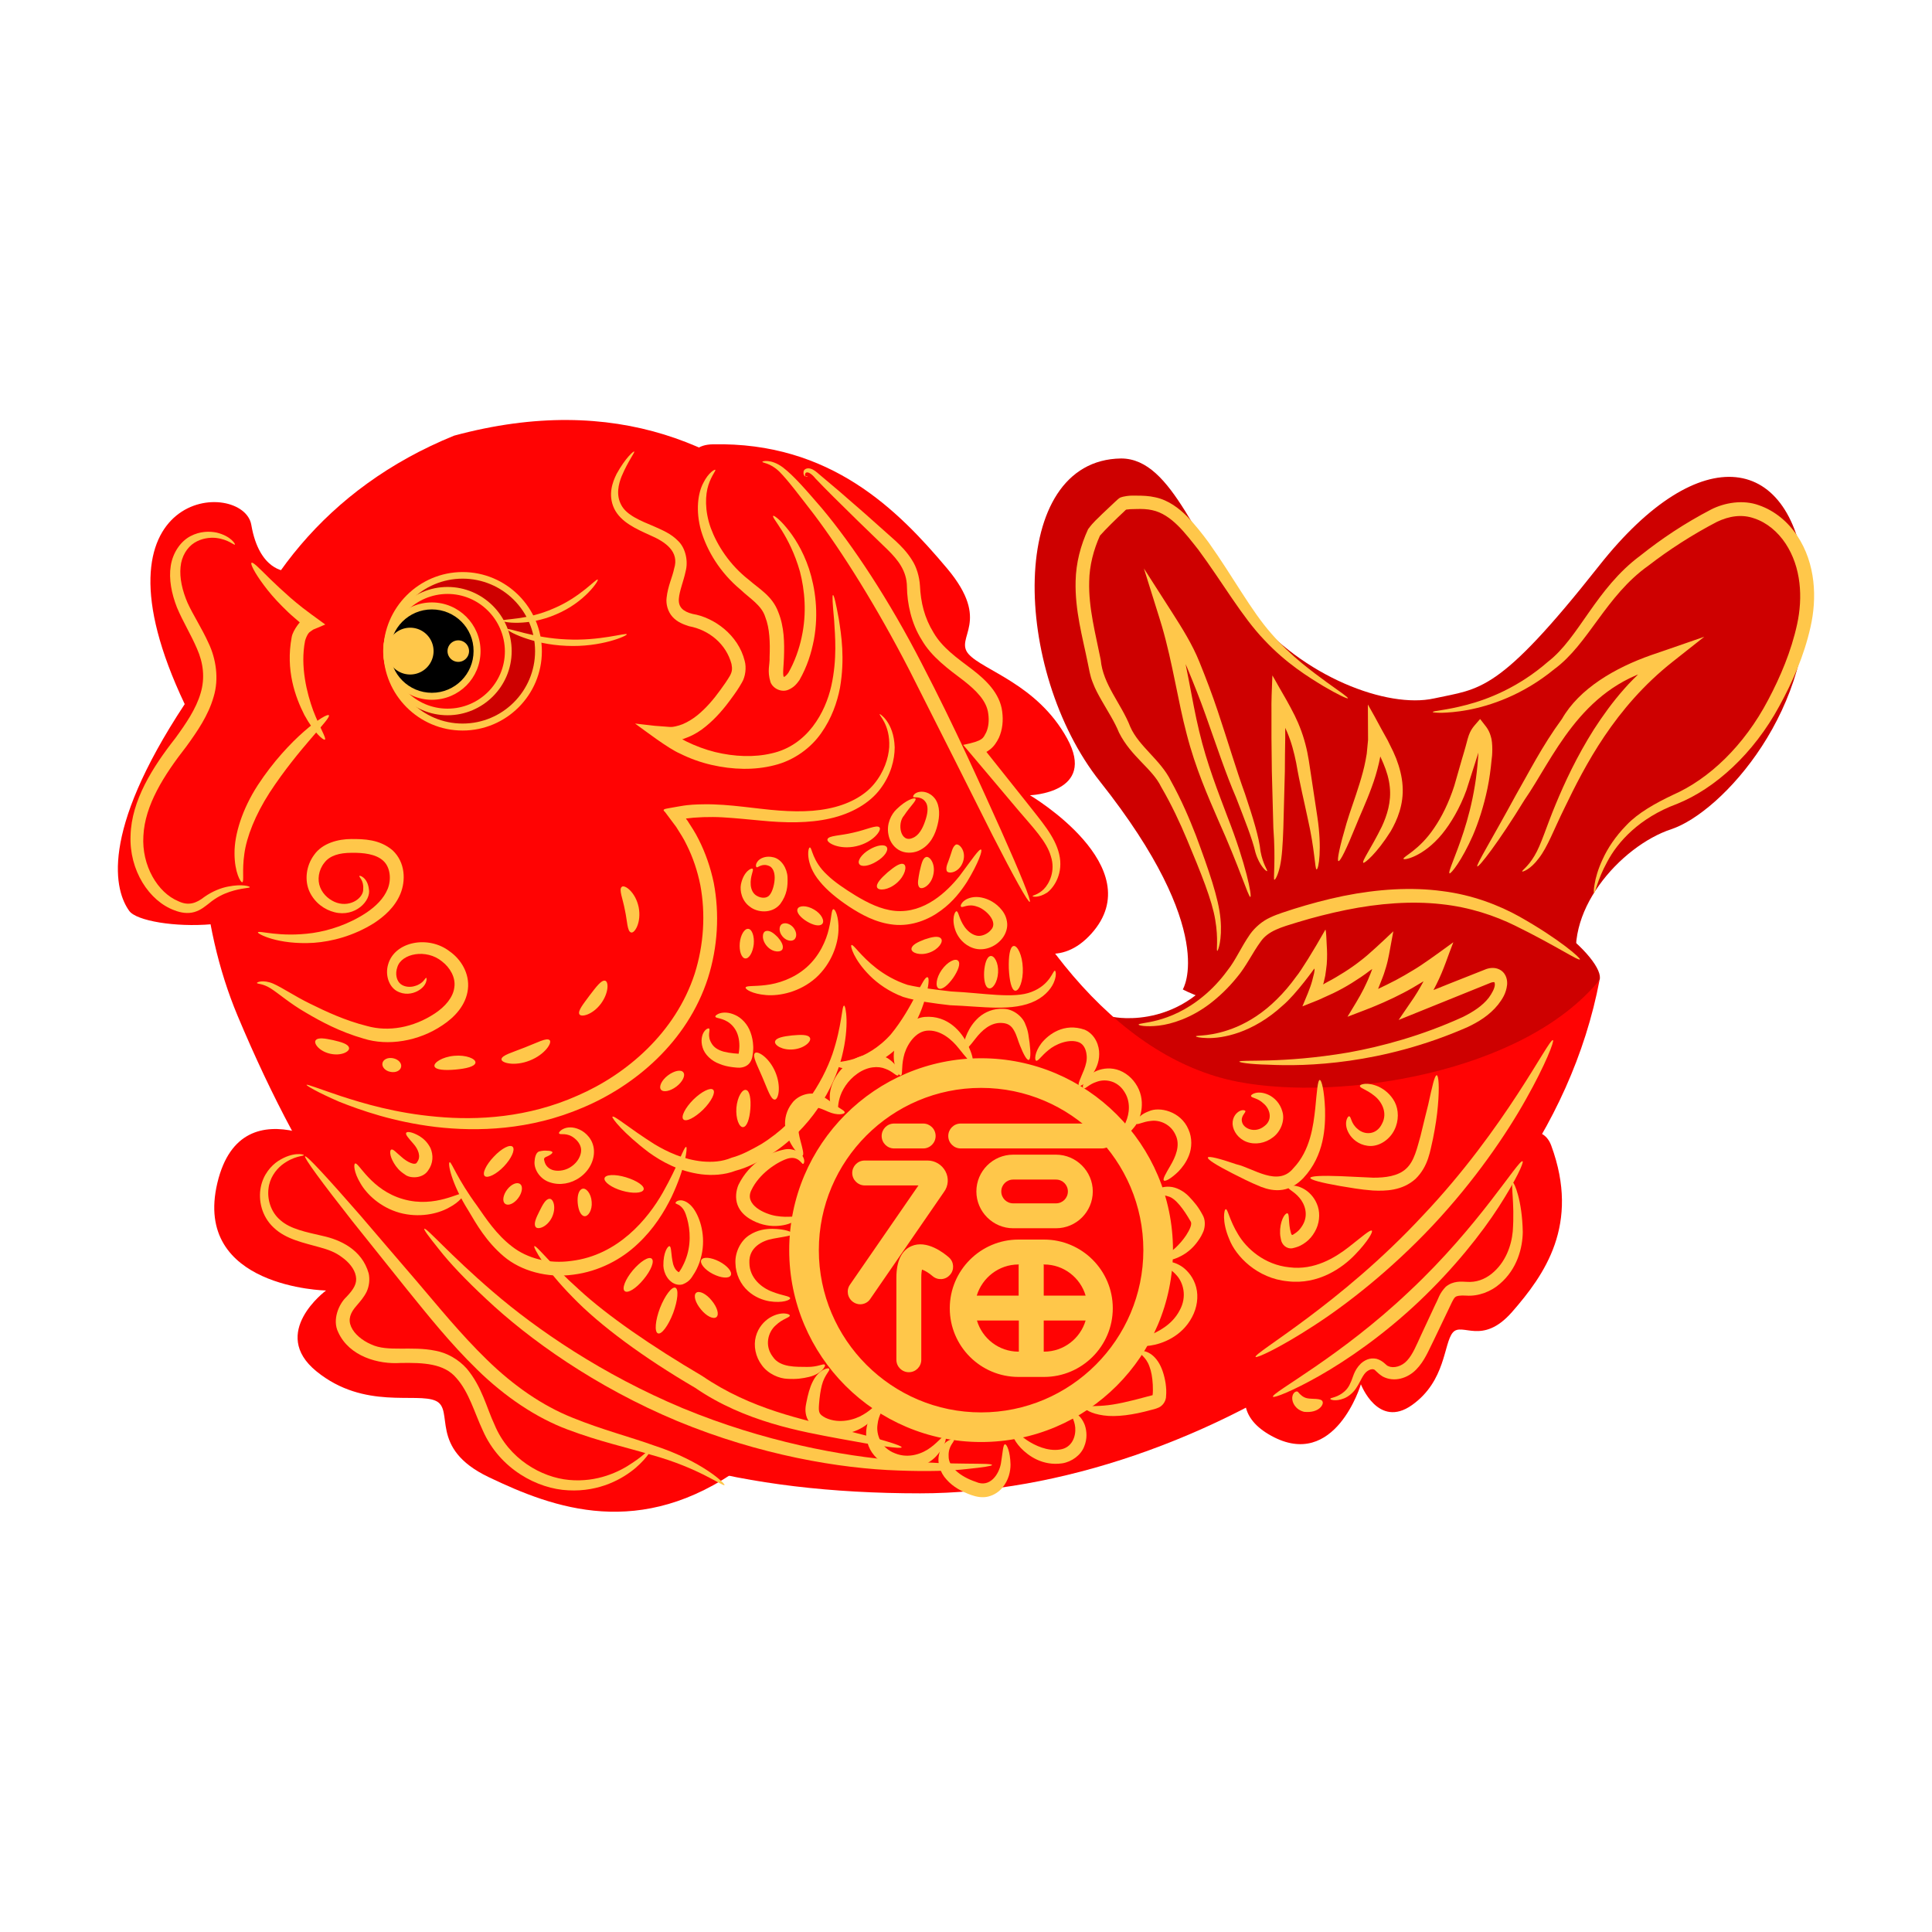 <?xml version="1.0" standalone="no"?><!DOCTYPE svg PUBLIC "-//W3C//DTD SVG 1.1//EN" "http://www.w3.org/Graphics/SVG/1.1/DTD/svg11.dtd"><svg t="1614852503783" class="icon" viewBox="0 0 1024 1024" version="1.1" xmlns="http://www.w3.org/2000/svg" p-id="4609" xmlns:xlink="http://www.w3.org/1999/xlink" width="200" height="200"><defs><style type="text/css"></style></defs><path d="M187.7 614s-59.3-42.6-72.5 13 57.6 57 57.6 57-30.3 22.4-5 42.9 53.1 10.9 63.2 15.6c10.2 4.7-4.2 25 28 40.4 34.8 16.7 80.4 33.4 134-5.2S187.7 614 187.7 614zM678.4 711.4s-38.5 31-4.6 49.6c33.8 18.6 47.5-27.3 47.5-27.3s9.1 23.8 27.1 11 16.7-32.6 21.6-38.4 15.5 7.2 31.4-10.9c17.2-19.7 36.2-46.3 20.8-88.2-15.5-41.9-143.8 104.2-143.8 104.2zM507.6 466.9s39.2 63.3 70.9 27.9-32.6-73.3-32.6-73.3 35.6-1.2 19.7-30.1-44.6-36-52.3-44.8c-7.6-8.9 12.6-16.8-11.3-45.3-25.9-30.8-61.7-67.2-124.3-65.8-62.5 1.3 129.9 231.4 129.9 231.4z" fill="#FF0303" p-id="4610"></path><path d="M626.9 524.4s19.3-30.5-43.9-110.2c-46.6-58.8-49.3-170.4 11.2-171.2 27.8 0 40 47.2 68.2 81.5 28.2 34.4 73 51.1 97.6 45.7 24.6-5.4 33.9-2.4 87.6-70.4 53.7-68 103.1-59.6 109.4 7.8 6.3 67.5-44.3 123-71.2 131.9-26.9 8.9-58.9 44.6-48.6 77.2-69.4 7.5-107.3 39.2-153.1 26.8-45.7-12.3-57.2-19.1-57.2-19.1z" fill="#CE0000" p-id="4611"></path><path d="M590.1 539s40.6 8.6 63.8-36.6c11.1-21.5 43.9-42.4 99-37.6 57.8 5.1 98.3 44.5 94.9 54.6-39.4 65.8-97.5 120.9-199.2 98.6s-77.1-75.5-77.1-75.5l18.6-3.5z" fill="#CE0000" p-id="4612"></path><path d="M656.3 573.4c-65.7-12.6-117.9-81.6-149.5-166.6-22.1-59.5-93.4-222.6-266.1-175.9-137 55.7-155.1 211.2-114.8 307.4C198.7 712 299.3 791.5 487.7 791.5c146.8 0 330.1-113.6 360.1-272.1-40.5 49.6-137.7 64.3-191.5 54z" fill="#FF0303" p-id="4613"></path><path d="M837.4 508.5c-0.8 0.9-13-7.4-34.4-17.9-10.6-5.2-23.9-9.8-39.3-11.4-15.4-1.7-32.6-0.5-50.3 3.1-8.8 1.8-17.4 4-25.6 6.5-8.5 2.6-15.7 4.5-19.7 10.4-4.2 5.7-7.7 13.2-12.5 18.8-4.6 5.7-9.6 10.4-14.6 14.2-10 7.5-20 10.6-26.8 11.4-6.9 0.8-10.7-0.1-10.7-0.5-0.4-1.4 16 0.1 34.3-15.1 4.5-3.7 8.9-8.3 12.9-13.8 4.3-5.4 6.9-11.9 11.9-19.1 2.5-3.5 6.4-6.9 10.6-8.8 4.2-2 8.3-3.1 12.4-4.5 8.3-2.6 17.1-5 26.3-6.9 18.3-3.7 36.3-4.8 52.5-2.6 16.2 2 30.3 7.6 40.9 13.5 21.3 12 32.6 22.1 32.1 22.7zM714.4 370.1c-0.2 0.4-4.9-1.7-12.9-6.4-7.9-4.8-19.7-12-31.4-24.5-11.9-12.4-21.9-30.2-35-47.9-6.7-8.4-14.1-18.7-24.4-20.9-2.6-0.6-5.5-0.7-8.5-0.6-1.3 0.1-3.5 0-4.2 0.2-1 0.2-0.8-0.4-2.2 1.1-4.2 3.9-9.9 9.5-12.8 12.8-3.3 7.3-5.6 15.8-5.7 24.3-0.4 14 3.4 27.9 6.1 41.5 1.2 13.2 10.9 23.2 15.7 35.6 4.6 10.4 16.1 17.5 21.5 28.6 5.6 10.1 9.8 20 13.3 29 6.7 18.1 12 33.1 13 44.2 1 11.1-1.4 17-1.7 16.9-0.7-0.1 0.7-6-1.1-16.5-1.7-10.4-7.6-24.9-15-42.6-3.7-8.8-8.1-18.3-13.7-27.9-4.7-9.7-15.8-15.8-22.3-28.7-2.4-5.9-5.8-11-9.2-17-1.7-3-3.4-6-4.7-9.5-1.5-3.6-2-7.4-2.7-10.6-2.7-13.4-6.8-27.6-6.4-43.2 0.2-9.6 2.6-18.8 6.6-27.5 3.1-4.2 4.9-5.4 7.4-8l7.1-6.7c0.8-0.6 0.9-1 2.4-2 1.2-0.5 2.4-0.7 3.6-0.9 2.3-0.3 3.4-0.2 5.2-0.2 3.2 0 6.6 0.1 10 0.9 7 1.5 12.6 5.9 16.9 10.2 4.3 4.5 7.9 9.1 11.3 13.7 13.2 18.6 22.5 36.2 33.4 48.5 10.8 12.4 21.8 20.1 29.2 25.6 7.3 5.2 11.5 8.1 11.2 8.5zM844.9 473.3c-0.2 0-0.3-1.7 0.3-4.8 0.5-3.1 1.7-7.7 4.3-13.2 2.5-5.5 6.6-11.9 12.7-18.1 6-6.3 15-11.4 24.5-15.9 19.1-8.4 37.7-26 50.5-50.4 6.4-12.1 12.2-25.7 15.3-40 3.1-14.2 2.2-30.2-6.1-42.8-4.1-6.2-9.9-11.1-16.5-13.3-6.6-2.4-13.4-1.3-19.9 1.8-12.9 6.7-25.6 14.9-36.3 23.2-22.6 16-31.7 41.5-49.8 54.8-16.9 13.9-34.2 19.5-45.9 21.7-5.9 1.1-10.6 1.4-13.8 1.5-3.2 0-4.8-0.2-4.8-0.4 0-0.7 6.6-0.8 17.9-3.8 11.2-2.9 27.5-9.2 43.2-22.9 16.4-12.6 25.3-38.7 48.9-56.2 11.3-9 23.4-17.1 37.6-24.5 7.1-3.6 16.9-5.3 25.3-2.2 8.4 2.9 15.5 8.9 20.3 16.2 9.8 14.8 10.5 33.1 7 48.4-3.5 15.5-9.6 29.2-16.5 41.8-13.6 25.2-34.1 43.8-54.3 51.9-20 7.4-31.4 20.2-36.9 30.6-5.5 10-6.3 16.7-7 16.6z" fill="#FFC74A" p-id="4614"></path><path d="M671.6 461.7c-0.2 0.4-4-2.5-6.2-9.9-1.7-7.4-5.6-17-10.3-29.2-5.3-12.2-10.3-27.3-16.1-43.6-2.9-8.2-6.3-16.7-9.9-25.4-3.6-8.5-8.7-16.7-14.2-25.2l6.6-3.2 1.5 4.8c6 20.4 8.4 40.3 12.6 57.6 4.1 17.3 10.1 32.3 14.9 45.1 10 25.5 13.2 42.5 12.2 42.7-1 0.2-5.8-15.8-17-40.7-5.4-12.5-12.1-27.6-16.7-45.5-4.7-17.7-7.4-37.5-13.1-57.1l-1.4-4.6-8.2-26.2 14.8 23.1c5.5 8.6 10.9 17.2 14.6 26.4 3.6 8.9 6.9 17.6 9.7 26 5.6 16.7 10 31.7 14.5 44 4.2 12.6 7.5 23.2 8.2 30.4 1.3 7 3.9 10.1 3.5 10.5zM697.8 460.8c-0.9-0.2-0.9-10.5-4.7-27.1-1.7-8.2-4.2-18.3-6.1-29.4-1.1-5.4-2.5-10.9-4.8-16.3l-0.9-2c-0.2-0.5-0.1-0.2-0.1-0.3v5.4c-0.1 6.2-0.2 12.1-0.2 17.7-0.3 11.3-0.6 21.5-0.8 30-0.3 8.5-0.7 15.5-1.8 20.4-1.1 4.8-2.5 7.2-3 7.1-0.6-0.4 0.8-10.3-0.5-27.5-0.2-8.6-0.5-18.7-0.8-30-0.1-5.6-0.1-11.6-0.2-17.7v-13.4c-0.1-6.7 0.2-12 0.4-17.6l0.1-2.1 1.1 1.9 2.2 3.9 4.3 7.5c1.4 2.5 2.8 5.1 4.2 7.9l1.8 3.9 0.9 2.2c2.4 6 3.9 12.1 4.8 17.8 1.7 11.2 3.2 21.3 4.5 29.7 2.6 17.1 0.7 28.2-0.4 28zM722.6 457.3c-1-0.7 4.1-7.6 9.8-19.2 2.7-5.8 5.1-13.1 4.2-21.1-0.4-4-1.6-8.2-3.4-12.4l-1.4-3.2c-0.3-0.7-0.2-0.4-0.2-0.5l-0.7 3.4c-1.1 4.7-2.4 9-3.9 13-2.9 8-6.2 14.9-8.5 20.7-4.7 11.6-8.1 18.7-9.1 18.4-0.9-0.3 0.7-7.9 4.3-20.1 1.8-6.1 4.5-13.2 6.9-21 1.2-3.9 2.4-8.1 3.2-12.4l0.6-3.4 0.7-7.3c0-6.2-0.1-12.4-0.1-18.8l3.6 6.4c2.3 4.3 4.6 8.5 6.9 12.6l3 6.1 1.5 3.5c1.8 4.7 3.1 9.6 3.4 14.5 0.7 9.9-2.9 18.2-6.3 24.1-7.4 11.8-13.9 17.1-14.5 16.7zM768.3 462.9c-1-0.6 3.1-8.6 7.5-22.2 2.2-6.8 4.4-15 5.9-24.3 0.8-4.6 1.3-9.5 1.7-14.6 0.3-3.7 0.1-2.4 0.1-2.6 1.4-4.6-3.5 11.2-6.3 19.7-3.4 9.3-8.1 17.3-12.9 23.2-10 12.1-20.4 14-20.4 13.1-0.5-1.1 8.3-4.5 16.2-16.3 4-5.8 7.8-13.4 10.7-22.4 1.3-4.6 2.7-9.4 4.1-14.3l1.1-3.7c0.2-0.5 1.3-4.7 1.9-6.9 1.5-5.4 3.5-6.8 5.8-9.6l0.8-0.9c2.5 3.4 4.4 4.9 5.6 9 1.3 3.7 0.8 11 0.5 12.4-0.5 5.3-1.2 10.5-2.2 15.3-2 9.6-4.8 18.1-7.7 24.9-5.9 13.4-11.7 20.6-12.4 20.2zM806.8 461.9c-0.3-0.5 3.1-2.5 6.5-8.3 3.5-5.7 6.3-15.5 11.2-27.2 4.8-11.6 11.2-25.4 20.3-39.8 4.6-7.1 9.8-14.4 16-21.4 6.2-7.1 13.6-13.4 20.5-19.6l3.8 6.1-7.4 2.6C837.3 365 822.9 402.6 808 424c-13.9 22.7-24.2 35.8-25 35.2-0.8-0.6 7.8-14.5 20.5-37.9 6.7-11.6 13.7-25.7 24.4-40.3 9.2-16.1 28.2-27.1 47.3-33.8l7.6-2.6 20.5-7.1-16.7 13.2c-30.8 24.3-46.6 55.2-57.4 77.6-5.5 11.1-9 20.8-13.6 26.6-4.5 6.1-8.7 7.3-8.8 7zM656.9 562.7c0-1.3 22.3 1.2 58-4.9 17.7-3.2 38.8-8.9 60.5-18.8 5.2-2.6 10.3-5.8 13.7-10.2 1.6-2.2 3.1-4.9 3.2-6.8 0-1.1-0.2-1.4-0.3-1.4 0.1 0-0.4-0.2-1.7 0.2-15.8 6.4-32.1 13-49 19.8l8.2-12c2.4-3.6 5.2-8.8 5-8.5 0.1 0 0.1-0.1-1 0.6-3.2 2-6.5 3.9-9.8 5.6-3.5 1.8-6.3 3.2-10.4 5-6.5 2.9-12.9 5.2-19.1 7.6 2.9-4.8 6.3-10.2 8.6-14.8 1.4-2.8 1.8-3.9 2.3-4.9l1.4-3.4 0.7-1.9 0.1-0.3-1.3 0.9c-3.1 2.4-6.3 4.5-9.5 6.5s-6.5 3.8-9.8 5.4l-3.5 1.6-4.4 2-8.5 3.4c1.9-4.6 4.1-9.5 5.2-13.6l1-4c0.1-0.5 0.5-2.8 0-2.3 0.9-1.2-9.5 13.5-16.7 19.5-7.8 7.2-16 11.7-23 14.2-7.1 2.5-13 3.1-16.9 3-4-0.1-6-0.6-6-0.9-0.1-0.8 8.5 0.5 21.7-5.1 6.5-2.8 14-7.4 21.1-14.5 3.6-3.5 7.1-7.6 10.4-12.2 2.3-2.7 9.2-13.8 15.4-24.8 0.5 0.9 0.5 5.4 0.7 8.2 0.2 3.1 0.3 6.2 0 10.2-0.2 2-0.5 4-0.8 6.1l-0.8 3.5-0.3 1c0.1 0.1 0.4-0.2 0.6-0.3l1.6-0.9c3.1-1.6 6.1-3.4 9.1-5.3s6-4 8.9-6.3c4.1-3.1 11.3-9.9 17-15.3-0.8 4.1-1.5 8.2-2.3 12.4-0.4 2.1-0.9 4.4-1.6 6.7l-1.1 3.5-0.7 1.9c-0.8 2-1.6 4-2.4 6.1l0.1-0.1c2.6-1.2 6.2-3 9.3-4.6 3.2-1.7 6.3-3.5 9.4-5.4 4.3-2.5 12.2-8.2 18.5-12.8l2.6-1.9c-2.9 7.3-4.9 14.2-8.9 22.2l-1.6 3.1h0.1l8.7-3.5c6.5-2.6 13-5.1 19.2-7.6 1.8-0.6 5-1.2 7.9 0.8 2.8 2 3.3 5.4 3.1 7.5-0.5 4.7-2.6 7.7-4.8 10.6-4.6 5.7-10.5 9.2-16.2 11.9-22.8 10-44.3 15.2-62.5 17.8-18.2 2.6-33 2.6-43.2 2.1-9.8-0.2-15.3-1.2-15.2-1.6zM162.5 575c0.2-0.5 6.6 2.1 18.3 6 11.7 3.8 28.9 9 50.7 10.9 21.6 2 48.4 0.5 74.6-11.2 25.9-11.2 51.9-33.3 62.1-64.6 4.9-15.5 5.8-31.9 3-46.9-1.5-7.5-3.9-14.7-7.2-21.3-1.6-3.4-3.4-6.1-5.6-9.6l-5.9-7.9c-2.1-1.7 0.7-1.7 2.3-2.1l5.1-0.9c3.9-0.7 5.1-0.7 7.1-0.9 1.9-0.1 3.7-0.2 5.6-0.2 3.7-0.1 7.3 0.1 10.8 0.3 7.1 0.5 13.8 1.4 20.2 2.1 12.8 1.5 24.8 2 35.2-0.1 10.4-2 19.3-6.7 24.5-13.1 5.3-6.4 7.6-13.7 8-19.5 0.6-12.1-5.8-17.2-5-17.5-0.3-0.4 7.5 4.1 7.9 17.6 0 6.5-2 14.6-7.6 22-5.6 7.6-15.4 13.2-26.6 15.7-11.3 2.6-23.9 2.4-37 1.1-6.5-0.6-13.2-1.3-20-1.7-3.4-0.2-6.8-0.2-10.3-0.1l-5.2 0.3-3.6 0.4c-0.7-0.1 0 0.5 0.5 1.2 1.8 2.8 4.2 6.4 5.9 9.9 3.6 7.1 6.3 14.9 8 23 3.1 16.3 2.2 33.9-3.1 50.6-11 34-39 57.1-66.4 68.6-27.8 11.9-55.7 12.8-77.9 10.2-22.4-2.7-39.6-8.8-51.2-13.4-11.5-5-17.4-8.5-17.2-8.9z" fill="#FFC74A" p-id="4615"></path><path d="M334.4 494.2c-2-0.7-1.9-6-3.2-11.9-1.1-6-3.3-10.8-1.7-12.2 1.4-1.5 7.3 2.6 9 10.7 1.6 8.1-2.2 14.2-4.1 13.4zM307.1 537.6c-1-1.8 2.1-5.5 5.4-10 3.4-4.4 6.2-8.3 8.2-7.8 2 0.4 2 6.6-2.3 12.3-4.3 5.7-10.3 7.2-11.3 5.5zM265.8 561.4c0.1-2.1 5.8-3.6 12.3-6.2 6.5-2.5 11.7-5.4 13.2-3.9 1.5 1.3-2.4 7.6-10.5 10.8-8 3.2-15.2 1.3-15-0.7zM230.3 565.2c-0.6-1.9 4-5 10.4-5.6 6.4-0.6 11.5 1.6 11.3 3.6-0.2 2.1-5 3.2-10.6 3.7s-10.5 0.2-11.1-1.7zM202.7 563.5c0.4-2 2.9-3.2 5.7-2.6s4.6 2.6 4.2 4.6c-0.4 2-2.9 3.2-5.7 2.6-2.7-0.5-4.6-2.6-4.2-4.6zM167.3 551.4c1.2-1.7 5.1-1 9.3-0.1 4.2 1 8 2 8.4 4.1 0.4 2-4.2 4.4-10 3.1-5.8-1.3-8.9-5.5-7.7-7.1zM441.5 315.4c0.5-0.1 1.6 4.4 3.1 12.8 1.3 8.3 3.3 20.8 0.6 36.4-1.5 7.7-4.4 16.1-9.9 23.9-5.4 7.8-14.3 14.5-24.9 17.1-10.5 2.7-22 2.4-33.3-0.2-5.7-1.3-11.3-3.3-16.7-6-6.1-2.6-18.4-12-23.8-15.9l10.5 1.2 8 0.6c2.1 0.1 3.9-0.6 4.8-0.8 0.7-0.2 1.3-0.5 2-0.7 2.6-1.1 5.2-2.7 7.6-4.6 4.7-3.8 8.7-8.5 12.3-13.5 1.8-2.4 3.7-5.2 5-7.4 1.3-2.3 1.4-3.9 0.9-6.4-2.8-10.5-11.8-18-22.5-20-2.8-0.9-6.2-2.1-8.8-5-2.5-2.8-3.5-6.8-3.1-10 0.7-6.4 3.1-11 4-15.5 2.9-9.1-4.7-14.2-12.5-17.6-7.5-3.4-15.8-7-19.3-14.3-3.4-7.3-0.8-14.1 1.3-18.3 4.8-8.7 9-12.1 9.3-11.9 0.6 0.4-3 4.6-6.6 13.1-1.7 4.2-3.1 10-0.2 15.3 2.8 5.3 9.9 8.2 17.8 11.5 3.9 1.8 8.4 3.5 12.3 7.5 4.1 3.9 5.4 10.9 4 16.1-1.1 5.3-3.3 10.3-3.6 14.6-0.3 4.3 2.1 6.7 7.3 8 11.4 1.9 24.2 11.1 27.6 24.9 1 3.5 0.4 8.4-1.5 11.5-1.8 3.2-3.5 5.6-5.5 8.3-3.8 5.3-8.2 10.5-13.6 14.9-2.8 2.3-5.9 4.3-9.4 5.7-0.9 0.3-1.7 0.7-2.6 1l-0.5 0.1 0.1 0.1 2.1 1.1c4.9 2.4 10 4.3 15.2 5.6 10.3 2.5 20.8 2.9 30 0.7 19-4.2 28.5-21.8 31.6-35.7 3.2-14.4 2-26.7 1.5-35-0.8-8.4-1.1-13.1-0.6-13.2z" fill="#FFC74A" p-id="4616"></path><path d="M409.8 273.4c0.3-0.3 3.1 1.5 6.9 6.1 3.8 4.5 8.7 11.8 12.1 22 3.3 10.2 5.2 23.3 2.6 37.5-1.4 7.2-3.5 14.1-7.7 21.5-1.4 1.9-2.8 3.8-5.9 5.1-3.5 1.5-8-0.5-9.4-4-1.9-6.2-0.3-9.2-0.5-13.3 0.3-7.7 0.1-15.2-2.3-21.3-1.9-6.2-8.3-9.9-13-14.4-11.2-9.3-17.9-20.9-21-31.3-3-10.6-1.7-20 1.2-25.4 2.8-5.6 6.1-7.2 6.3-6.9 0.5 0.4-1.9 2.8-3.6 8-1.7 5.2-2.1 13.5 1.2 22.8 3.4 9.2 10 19.6 20.3 27.6 5.2 4.6 12.4 8.5 15.5 17 3.2 7.9 3.3 16.3 3 24.3-0.1 3.8-0.8 8.8-0.1 10 0.1 0.2 0.1 0.1 0.1 0.1 0.5-0.1 1.7-1.2 2.4-2.3 3.2-5.6 5.7-12.5 7-18.8 2.8-12.8 1.6-25-0.9-34.7-5.5-19.5-15.3-28.7-14.2-29.6zM525.8 776.5c0 0.5-4.6 1.2-13.2 2.1-8.5 1-21 1.4-36.4 0.8-30.8-1-73.5-8.1-117.2-26.2-43.6-18.2-78.8-43.5-101.2-64.6-11.3-10.5-19.8-19.6-25.1-26.4-5.4-6.7-8.2-10.5-7.8-10.9 1-0.9 13.3 13.6 36.4 33.4 23 19.8 57.8 43.8 100.6 61.7 42.8 17.7 84.4 25.4 114.7 27.8 30.2 2.5 49.1 0.9 49.2 2.3zM484.1 422.5c-0.3-0.3 0-1.8 2.4-2.6 2.3-0.7 6.3-0.3 9.2 3.6 2.6 3.8 2.4 9.2 1.2 13.8-1.1 4.4-3.5 10.8-10.2 13.7-3.1 1.3-7.3 1.4-10.5-0.6s-4.8-5.2-5.3-8c-1.2-5.8 1.6-10.9 4.2-13.4 5.4-5.3 9.6-6.3 10.1-5.7 0.8 0.9-2.7 3.9-6 8.9-3.9 4.3-1.9 14.9 4.6 11.9 3.1-1.2 5.2-4.9 6.5-8.8 1.4-3.9 1.7-7.1 0.8-9.3-2.1-4.4-6.6-3.1-7-3.5zM466.1 438.5c1.5 1.3-3.1 7.9-12.2 10-9.1 2.1-16.1-1.9-15.3-3.7 0.6-2 6.8-1.8 13.7-3.5 6.9-1.5 12.4-4.3 13.8-2.8zM470 449c1.1 1.7-1.3 5.2-5.4 7.6-4 2.5-8.2 3.1-9.2 1.3-1.1-1.7 1.3-5.2 5.4-7.6 4-2.4 8.1-3 9.2-1.3zM479.1 458.1c1.7 1 0.7 6-3.8 9.9-4.5 3.9-9.6 4.2-10.4 2.4-0.8-1.9 2-4.9 5.5-8 3.6-3 6.9-5.4 8.7-4.3zM490.7 454.3c1.8-0.9 5.3 3.3 4 9.2-1.2 5.9-6.1 8.3-7.4 6.8-1.4-1.5-0.5-4.8 0.1-8.3 0.9-3.5 1.4-6.9 3.3-7.7zM506.3 447.9c1.5-1.6 6.2 2.8 4.1 8.9-2.1 6.1-8.4 6.7-8.7 4.5-0.5-2 0.9-4.3 1.7-6.9 1-2.6 1.3-5.2 2.9-6.5z" fill="#FFC74A" p-id="4617"></path><path d="M520 450.3c0.8 0.5-1.4 7.1-7.4 17-3.1 4.8-7.4 10.6-13.9 15.3-6.3 4.7-15.3 8.5-25 7.5-9.6-1-17.4-5.5-23.7-9.6-6.3-4.2-11.8-8.7-15.5-13.3-8.1-9.6-6.2-18.5-5.2-18 1.1 0 1.2 7.2 9.1 14.5 3.8 3.7 9.1 7.3 15.3 11.1 6.2 3.7 13.2 7.3 20.8 8 15.5 1.4 27.5-10.3 34-18.4 6.6-8.8 10.5-14.7 11.5-14.1zM401.1 459.7c-0.4-0.1-0.9-1.4 0.5-3.2 1.3-1.7 4.5-3.1 8.4-2.1 4.2 1 7.2 5.9 7.4 10.5 0.2 4.7-0.2 9.3-3.9 14.3-4.5 5.4-12.3 4.4-16 1.4-4.4-3.1-5.4-8.5-4.8-11.8 1.4-7.1 5.8-9 6.2-8.3 0.8 0.7-1.4 3.8-1 8.6 0.2 2.3 1.2 4.7 3.4 5.8 2.3 1.3 5.2 1.3 6.6-0.5 1.7-2 2.7-6.3 2.7-9.2 0-3-1-5.1-2.5-6-3.9-2-6.2 0.6-7 0.5zM395 508c-2-0.2-3.3-3.9-2.9-8.2 0.4-4.3 2.5-7.7 4.5-7.5 2 0.2 3.3 3.9 2.9 8.2-0.5 4.4-2.5 7.7-4.5 7.5zM414.8 502.9c-0.6 1.9-4.9 2.2-8.1-1.2-3.2-3.4-2.8-7.7-0.8-8.2 2-0.6 4.2 1.1 6.2 3.1 1.8 2 3.3 4.4 2.7 6.3zM421.4 497.5c-1.1 1.7-4.4 1.5-6.6-1.1-2.2-2.5-2-5.8-0.2-6.7 1.8-0.9 4.2 0 5.8 1.8 1.5 1.8 2.2 4.3 1 6zM435.8 489.7c-1.4 1.5-4.8 0.7-8.1-1.3s-5.7-4.7-5-6.6c0.7-1.9 4.8-2.1 8.8 0.3 4 2.3 5.7 6.1 4.3 7.6z" fill="#FFC74A" p-id="4618"></path><path d="M441.7 481.9c0.9-0.2 3 3.9 2.7 11.2-0.2 7.1-3.5 17.5-12 25.2-8.6 7.6-19.3 9.7-26.4 9.1-7.3-0.6-11.1-3.1-10.8-4 0.3-1.1 4.4-0.5 10.7-1.3 6.2-0.7 14.7-3.3 21.6-9.4 6.9-6.1 10.4-14.3 11.8-20.3 1.5-6.2 1.3-10.3 2.4-10.5zM509.4 480.6c-0.4-0.3-0.2-1.5 1.3-2.9s4.6-2.6 8.2-2.2c3.5 0.4 7.7 2.1 11 5.6 1.6 1.7 3.3 4 3.8 7.3 0.6 3.2-0.6 6.6-2.5 9-3.8 4.8-10.1 6.9-15.4 5.1-5-1.7-7.9-5.6-9.2-8.8-2.6-6.7-0.4-10.9 0.4-10.7 1.1 0.1 1.2 3.9 4.2 8.2 1.5 2.1 3.7 4.1 6.4 4.7 2.3 0.6 5.8-0.7 7.7-3.1 4-4.3-3.1-11.1-7.5-12.3-4.7-1.7-7.5 0.8-8.4 0.1zM498.8 497.5c1.3 1.6-1.2 5.6-6.2 7.4-5.1 1.8-9.5 0.1-9.5-1.9 0-2.1 3.3-3.7 7-5.1 3.8-1.3 7.4-2.1 8.7-0.4zM507.8 509.2c1.5 1.4 0 5.3-2.6 9.1-2.7 3.8-5.8 6.5-7.7 5.6-1.8-0.9-1.4-5.5 1.6-9.8 3.1-4.4 7.3-6.4 8.7-4.9zM525 506.7c2-0.3 4.3 3.6 4 8.8-0.3 5.2-2.9 8.9-4.9 8.3-2-0.5-2.7-4.4-2.5-8.7 0.3-4.3 1.4-8 3.4-8.4zM537.2 501.4c2-0.4 4.7 4.8 4.9 11.7 0.3 6.9-2 12.2-4 12-2-0.2-3.1-5.5-3.4-11.7-0.2-6.3 0.5-11.6 2.5-12z" fill="#FFC74A" p-id="4619"></path><path d="M559.1 514.5c0.4 0 1 2-0.2 5.3-1.1 3.3-4.3 7.7-10 10.6-12 6-28.2 3-45.3 2.4-8.7-1-17.3-2.1-24.9-4.4-7.5-2.8-13.5-7.1-17.7-11.3-8.5-8.5-10.5-15.9-9.7-16.2 1-0.6 4.6 5.6 13.2 12.3 4.3 3.3 9.8 6.6 16.5 8.8 6.9 1.6 14.8 2.5 23.2 3.5 17.1 0.8 33.2 4 42.6 0.2 9.9-3.8 11.3-11.5 12.3-11.2zM225.9 518.3c0.4-0.2 0.8 4.2-4.8 7.1-2.6 1.3-6.7 2.2-10.9-0.2-4.2-2.5-6.1-8.6-4.5-14 3.4-12.2 21.4-15.7 32.7-6.9 5.7 4 10.6 11.4 9.6 20-1 8.5-7.1 14.9-13.5 19.1-12.7 8.6-29 11.1-41.7 7.1-12.6-3.6-22.6-9-30.9-13.9-8.3-4.8-14.3-10.1-18.4-12.7-4.2-2.7-7.2-2.3-7.3-2.9-0.2-0.4 3.2-1.9 8.5 0.3 5.2 2.3 11.3 6.6 19.7 10.7 8.3 4.1 18.5 8.9 30.1 11.8 11.4 3.2 24.5 0.9 35.9-6.6 5.5-3.6 9.8-8.6 10.4-13.9 0.8-5.2-2.3-10.5-6.5-13.7-8.3-6.9-21.5-4.3-23.7 3-1.3 3.6-0.4 7.3 1.8 9 2.2 1.7 5.4 1.7 7.5 1 4.7-1.3 5.5-4.6 6-4.3zM190.5 464.3c-0.1-0.5 4.2 0.6 5 6.8 1.4 6.3-7.3 15.2-18.2 12.4-5.2-1.3-10.4-4.9-13.2-10.8-2.8-6-1.9-13.8 2.4-19.6 4.4-6.3 12.9-8.4 19.7-8.4 6.7 0 15 0.1 21.9 6 6.8 6.4 7 16.1 4.1 23.1-3 7.2-8.7 12-14 15.5-10.9 6.8-22.3 9.7-31.8 10.4-19.3 1.2-30.1-4.9-29.7-5.5 0.3-1.3 11.4 2.8 29.1 0.3 8.7-1.3 19-4.5 28.6-10.9 4.7-3.2 9-7.3 11.1-12.5 2-5 1.4-11.5-2.4-14.9-3.9-3.6-10.6-4.3-16.8-4.2-6.3 0-11.5 1.4-14.4 5.3-3.1 3.8-3.8 9.1-2.2 13 1.6 4.1 5.3 7 8.9 8.2 7.6 2.4 14.2-2.9 13.9-7.3 0.4-4.7-2.4-6.4-2-6.9zM473.9 608.7h15.4c3.7 0 6.6-3 6.6-6.6 0-3.7-3-6.6-6.6-6.6h-15.4c-3.7 0-6.6 3-6.6 6.6 0 3.7 3 6.6 6.6 6.6zM501.1 620.8c-1.9-3.5-5.5-5.7-9.5-5.7h-33.3c-3.7 0-6.6 3-6.6 6.6s3 6.6 6.6 6.6h28.5l-36.3 52.6c-2.1 3-1.3 7.1 1.7 9.2 1.1 0.8 2.5 1.2 3.7 1.2 2.1 0 4.2-1 5.4-2.9l39-56.6c2.4-3.2 2.7-7.5 0.8-11z" fill="#FFC74A" p-id="4620"></path><path d="M503 666.5c-2.6-2.3-11.8-9.6-20-6-5.2 2.3-7.9 8-7.9 16.7v43.5c0 3.7 3 6.6 6.6 6.6 3.7 0 6.6-3 6.6-6.6v-43.5c0-2.2 0.2-3.5 0.4-4.3 1.5 0.5 3.8 1.9 5.5 3.4 2.7 2.4 6.9 2.2 9.3-0.6 2.4-2.6 2.2-6.8-0.5-9.2zM509.2 608.7H584c3.7 0 6.6-3 6.6-6.6 0-3.7-3-6.6-6.6-6.6h-74.8c-3.7 0-6.6 3-6.6 6.6 0 3.7 3 6.6 6.6 6.6zM537 612c-10.8 0-19.5 8.8-19.5 19.5S526.3 651 537 651h22.7c10.8 0 19.5-8.8 19.5-19.5s-8.8-19.5-19.5-19.5H537z m29 19.5c0 3.5-2.8 6.3-6.3 6.3H537c-3.5 0-6.3-2.8-6.3-6.3s2.8-6.3 6.3-6.3h22.7c3.5 0 6.3 2.8 6.3 6.3zM553.4 657h-13.6c-20 0-36.4 16.3-36.4 36.4s16.3 36.4 36.4 36.4h13.6c20 0 36.4-16.3 36.4-36.4S573.4 657 553.4 657z m22 29.7h-22.2v-16.1c0-0.1-0.1-0.3-0.1-0.4h0.3c10.4 0 19.2 7 22 16.5z m-35.6-16.5h0.2c0 0.1-0.1 0.3-0.1 0.4v16.1h-22.2c2.9-9.5 11.7-16.5 22.1-16.5z m-22 29.7H540v16.5h-0.2c-10.4 0-19.2-7-22-16.5z m35.6 16.5h-0.2v-16.5h22.2c-2.8 9.5-11.6 16.5-22 16.5z" fill="#FFC74A" p-id="4621"></path><path d="M520 764.3c-56.1 0-101.7-45.6-101.7-101.7S463.9 560.9 520 560.9s101.7 45.6 101.7 101.7S576.1 764.3 520 764.3z m0-187.7c-47.4 0-86 38.6-86 86s38.6 86 86 86 86-38.6 86-86-38.6-86-86-86zM477.9 767.1c-0.2 1-12.9-0.8-33.1-4.6-19.7-3.7-50-8.8-76.3-26.9-27.2-15.9-50.6-33.1-65.1-48.2-14.7-14.9-20.9-26.4-20.2-26.9 1-0.7 8.6 9.5 23.8 23.1 15 13.8 38.2 29.8 65.2 45.7 26.2 17.9 53.5 22.9 73.7 28.2 20 5 32.2 8.6 32 9.6zM379.2 538.9c-0.6-0.7 3.8-4 10.5-0.9 3.2 1.4 6.6 4.8 8.1 9.2 0.8 2.2 1.3 4.6 1.4 7 0.1 1.2 0 2.5-0.1 3.7l-0.3 2c-0.2 1.1-0.6 2.2-1.2 3.1-1.2 1.9-3.4 2.8-5.6 2.9-2 0-2.6-0.2-3.9-0.3-2.3-0.3-4.6-0.8-6.7-1.7-4.3-1.5-8-5.1-9-8.7-1.1-3.5-0.4-6.7 0.8-8.4 1.2-1.7 2.4-1.9 2.7-1.6 0.7 0.7-1.3 3.8 1.3 7.9 1.2 2 3.2 3.4 6.4 4.3 1.6 0.4 3.3 0.7 5.3 0.9l2.6 0.2 0.2-1.3c0.1-0.9 0.2-1.9 0.2-2.8 0-1.8-0.2-3.5-0.6-5-0.8-3.1-2.4-5.3-4.3-6.9-3.8-3.1-7.5-2.6-7.8-3.6zM362.2 568.4c1.2 1.6-0.4 5-3.7 7.5-3.3 2.5-7 3.2-8.2 1.6-1.2-1.6 0.4-5 3.7-7.5 3.3-2.5 7-3.3 8.2-1.6zM378 577.6c1.4 1.4-0.9 6.1-5.3 10.5-4.4 4.3-9.1 6.7-10.5 5.2-1.4-1.4 0.9-6.1 5.3-10.5 4.4-4.3 9.1-6.6 10.5-5.2zM395.4 577.7c2 0.4 2.7 4.9 2.3 10.1-0.4 5.2-1.8 9.5-3.9 9.6-2 0.1-3.9-4.4-3.5-10.2 0.5-5.8 3.1-10 5.1-9.5zM400.1 558.2c1.3-1.5 7.5 2.2 10.8 9.9 3.3 7.7 1.7 14.8-0.3 14.7-2.1 0-3.8-5.6-6.5-11.8-2.6-6.2-5.5-11.3-4-12.8zM429.3 550.1c0.9 1.8-2.8 5.5-8.7 6.1-6 0.6-10.3-2.3-9.8-4.2 0.5-2 4.5-2.7 9-3.2 4.5-0.4 8.6-0.6 9.5 1.3z" fill="#FFC74A" p-id="4622"></path><path d="M447.4 533c0.8-0.1 3 10.5-1.2 27.1-4.1 16.3-16.2 38.4-38.8 52.5-5.7 3.3-11.3 6.3-17.5 7.9-5.9 2.3-12.5 2.6-18.2 1.9-11.7-1.5-21-6.7-27.8-11.6-13.5-10.2-19.8-18.3-19.3-18.9 0.8-1 8.6 5.9 22.2 14.5 6.8 4.1 15.5 8.2 25.6 9.2 5 0.4 10.2 0.2 15.4-2 5.3-1.4 10.6-4.3 15.7-7.2 20.6-12.8 32.5-32.8 37.7-47.7 5.2-15.4 4.9-25.7 6.2-25.7z" fill="#FFC74A" p-id="4623"></path><path d="M491.7 518c0.9 0.3 0.6 4.6-1.3 11.1s-5.4 15.7-12.7 24c-7.3 8.4-17.1 12.7-24.3 13.3-7.4 0.7-11.5-1.7-11.3-2.5 0.2-1.1 4.4-0.8 10.3-2.6 5.9-1.7 13.5-6 19.8-13.1 12-14.6 17.1-31.3 19.5-30.2zM593.3 602.5c-0.7-0.9 1.6-3.4 3.4-7.8 1.9-4.4 2.8-10.9-1-16.4-3.7-5.6-9.9-6.5-14.2-5-4.3 1.3-6.2 4-7.2 3.6-0.9-0.2-0.6-4.7 4.9-8.3 2.7-1.6 6.6-2.8 11-2.1 4.5 0.7 8.8 3.6 11.6 7.7 5.9 8.5 3.1 18.8-0.6 23.2-3.7 4.8-7.4 5.8-7.9 5.1z" fill="#FFC74A" p-id="4624"></path><path d="M616.9 625.7c-0.8-0.7 1-3.7 3.5-8s5.4-10.5 2.7-16.1c-2.6-5.9-8.6-8.1-13-7.5-4.5 0.4-7.2 2.3-8 1.5-0.7-0.5 0.8-4.4 6.8-6.6 5.5-2.6 16.9-0.1 21 9.6 2.1 4.6 1.8 9.9 0.3 13.7-1.5 3.9-3.7 6.6-5.6 8.6-4 3.9-7 5.4-7.7 4.8zM616.7 667.4c-0.3-1 2.7-2.7 6.4-6.1 1.8-1.7 3.8-3.9 5.6-6.6 1.8-2.8 3.4-6 2.3-7.4-3.4-6-8-12.4-11.9-13.2-4.2-1.5-7 0.4-7.7-0.3-1-0.3 1.5-5.3 8.6-4.8 3.4 0.2 7.3 2.2 10.1 5.1 3 3.2 5.1 5.5 7.7 10.6 1.3 2.8 0.8 6.6-0.3 8.7-1 2.3-2.2 3.9-3.4 5.5-2.5 3.2-5.4 5.4-8.1 6.8-5.2 2.8-9.1 2.6-9.3 1.7z" fill="#FFC74A" p-id="4625"></path><path d="M598.6 712.1c-0.1-1.1 3.9-1.9 9.6-4 5.6-2.1 13.1-6 17-13.5 4.2-7.5 1.9-15.2-2-19.1-3.7-4.1-7.8-4.6-7.7-5.7-0.3-0.8 4.8-2.7 11.2 1.7 3 2.2 6 5.8 7.3 10.8 1.3 5 0.5 10.8-2.2 15.8-5.4 10.3-15.8 14.2-22.2 15.1-6.9 0.9-11-0.2-11-1.1zM574.9 746c0.3-1 4.2-0.5 10.1-1 5.9-0.4 14-2.3 23.1-4.8l2.7-0.7h0.1c0.2-1.2 0.2-3.9 0.1-5.6-0.2-3.8-0.8-7.2-1.8-9.7-1.8-5.2-5.5-6.6-5.2-7.7-0.1-0.9 5.6-1.2 9.8 5.2 2 3 3.3 7.1 4 11.5 0.3 2.4 0.5 4.1 0.2 7.5-0.3 2.2-1.7 4.3-3.8 5.3-2.3 1-2.8 0.9-4.1 1.3-9.3 2.6-18.5 3.9-25.2 2.9-6.7-0.9-10.3-3.4-10-4.2zM536.9 758.8c0.9-0.6 3.3 1.8 7.5 4.6 4.1 2.7 10.7 5.9 17.3 4.9 6.6-0.9 8.6-7.1 8.2-11.7-0.4-4.5-2.8-6.9-2.2-7.8 0.3-0.9 4.9 0.2 7.3 6.6 1 3 1.4 7.2-0.4 11.4-1.7 4.4-6.5 8-11.6 8.8-10.4 1.5-18-4-22-8.2-4.1-4.4-5-8.1-4.1-8.6zM532.7 765.5c0.9 0 2.7 3.6 2.9 10.7 0 3.5-0.9 8.3-4.4 12.4-1.7 2-4.2 3.8-7.4 4.6-3.2 0.8-6.4 0.1-9-0.8-5-1.8-9.7-4.3-13.1-8.2-3.5-3.7-4.9-9-4.1-12.8 1.5-8.3 8.2-9.3 8-8.2 0.4 0.9-3.1 3.1-2.8 8.6-0.2 5.3 5.7 10.7 14.4 13.6 7.5 3.4 12.3-4.1 13.3-9.7 1-5.9 1.1-10.2 2.2-10.2z" fill="#FFC74A" p-id="4626"></path><path d="M501 761c0.8 0.3 0.5 4.7-4 9.9-4 5.1-14.6 10.7-25.4 6.3-5.2-2-9.4-6-11.2-10.7-1.9-4.7-1.5-9.2-0.4-12.6 2.5-7 7.4-8.5 7.7-7.7 0.7 0.9-2.1 3.6-2.6 8.9-0.8 5.2 1.8 12.4 9.3 15.2 7.3 3 14.7 0.1 19-3.2 4.5-3.4 6.6-6.6 7.6-6.1z" fill="#FFC74A" p-id="4627"></path><path d="M465.6 744.2c0.8 0.3 0.3 4.9-4.9 9.7-4.9 4.6-15.4 9-26.2 4.2-2.6-1.2-5.4-3.2-6.8-6.6-1.3-3.4-0.7-6.2-0.3-8.2 0.8-4.1 1.8-8 3.4-11.1 3.3-6.6 8.6-7.6 8.7-6.6 0.5 1-2.5 3.1-3.9 8.6-0.7 2.7-1.2 6.1-1.5 10.1-0.3 4.3-0.1 5.3 3.5 7.2 7.1 3.3 15.3 1.1 19.9-1.7 4.9-2.8 7-6.1 8.1-5.6z" fill="#FFC74A" p-id="4628"></path><path d="M437.1 723.3c0.9 0.5-1.6 4.9-8.3 6.5-3.3 0.8-6.8 1.3-11.4 1-4.4-0.1-10.3-2.6-13.6-7.2-3.4-4.5-4.5-10.3-3.2-15.2 1.3-4.9 4.5-8.2 7.4-10 6.2-3.7 10.9-1.9 10.6-1.1 0 1.1-3.8 1.6-7.5 5.2-3.9 3.4-6.1 10.6-1.5 16.6 3.9 5.9 12.7 5.3 18.2 5.4 5.7 0.1 8.5-1.9 9.3-1.2zM418.8 688.1c0.1 0.9-3.9 2.7-11 1.6-3.4-0.6-7.7-2.1-11.4-5.5-3.8-3.4-6.5-8.8-6.6-14.7-0.3-5.9 2.9-12 7.3-14.8 4.4-2.9 8.9-3.4 12.3-3.4 6.9 0.1 10.6 1.7 10.6 2.6 0 1.1-4.2 1.5-10.1 2.6-5.9 1-13.1 4.7-12.7 12.8 0 8.1 6.6 13.3 12 15.3 5.5 2.2 9.5 2.3 9.6 3.5zM422.9 645.2c0.5 0.7-3.5 4.4-11.8 4.6-4.1 0.1-9.1-0.9-13.9-3.9-2.4-1.5-5-3.8-6.3-7.3-1.3-3.6-0.8-7.5 0.5-10.6 6-12.1 16.4-17.2 24.6-18.8 4.5-0.8 8.6 1.6 9.6 3.9 1.3 2.4 0.4 3.9 0 3.8-0.7 0.1-2.6-4.7-8.5-2.7-5.8 2-14.8 8.1-18.8 16.5-4.1 7.9 7.2 12.9 13.2 13.8 6.6 1.1 11-0.4 11.4 0.7z" fill="#FFC74A" p-id="4629"></path><path d="M447.7 589.5c0.2 1.1-3.9 1.9-8.8-0.3-5-2.2-9.9-4.4-13.2 0.2-3.7 4.4-2.7 10.5-1.5 15 1.2 4.5 2.1 7.7 1.1 8.2-0.9 0.4-3.3-1.6-6-6.2-1.3-2.3-2.7-5.3-3.1-9.2-0.5-4 0.6-8.7 3.6-12.5 2.8-3.9 8.7-6 12.9-4.7 4.2 1.1 6.5 3.2 8.5 4.6 3.9 3.1 6.4 3.9 6.5 4.9z" fill="#FFC74A" p-id="4630"></path><path d="M475.9 570c-1 0.4-2.7-2.1-6.6-3.5-3.8-1.6-9.4-1.3-14.8 2.5-5.3 3.7-8.4 9-9.5 13.1-1.2 4.1-0.6 7.1-1.6 7.5-0.8 0.5-3.6-2.3-3.6-8.1-0.1-5.7 3.3-13.6 10.5-18.6 7-5.4 17.1-4.9 21.6-1 4.8 3.7 4.9 8 4 8.1z" fill="#FFC74A" p-id="4631"></path><path d="M515.3 563c-0.9 0.5-3.4-2.7-7.1-7.3-3.5-4.5-9.8-10.2-17.2-9.4-6.8 0.9-11.1 9-12.1 14.1-1.2 5.5-0.4 9.3-1.4 9.6-0.8 0.4-3.7-3.1-3.8-10.1 0-3.5 0.8-7.7 3.3-11.8 2.3-3.9 6.7-8.4 13-9.1 12.6-1.1 19.8 8.4 22.5 13.9 3 5.8 3.6 9.6 2.8 10.1z" fill="#FFC74A" p-id="4632"></path><path d="M545.2 561.8c-1 0.1-2.7-2.9-4.6-7.7-1-2.3-1.7-5.5-3.2-8-1.4-2.5-3.2-3.7-6.2-3.9-6.2-0.5-11 4.2-14.1 8.2-3.1 4-5.3 6.7-6.2 6.2-0.9-0.4-0.5-3.8 1.8-9 1.2-2.6 3-5.6 6.1-8.4 3.2-2.8 7.8-4.8 13-4.5 5.3 0 10.4 4.3 11.7 8.3 1.7 3.8 1.7 6.9 2.2 9.7 0.7 5.7 0.5 9-0.5 9.1zM571.9 575.5c-0.9-0.6 0.8-3.9 2.7-8.6 0.9-2.4 1.7-5.1 1.3-7.9-0.3-2.9-1.6-5.5-3.9-6.5-5.3-2.2-12.7 1-16.2 4-3.9 3.1-5.6 6.1-6.6 5.7-0.9-0.2-1-4.3 2.8-9.3 3.7-4.6 11.9-11 23-7.1 5.7 2.6 7.7 8.7 7.6 12.9 0 4.6-1.9 8.2-3.5 10.6-3.5 4.9-6.4 6.7-7.2 6.2zM823.1 551.3c0.8 0.4-3.8 12.7-14.3 31.3-10.4 18.6-27.1 43.1-49.4 66.9-22.3 23.7-45.7 42-63.6 53.5-17.9 11.6-29.9 17-30.3 16.2-1.3-2 44.8-27.8 88.5-74.8 44.2-46.6 67-94.3 69.1-93.1zM296.4 600.8c-1-0.4 3.3-5.5 10.8-2.1 3.3 1.5 7.3 5.3 7.6 11 0.3 5.5-2.7 11-7.4 14.3-4.7 3.4-10.7 4.4-15.8 2.7-5.3-1.6-8.5-6.7-8.3-10.8 0.1-2.2 0.7-5 2.4-5.6 2-0.5 3.4-0.5 4.1-0.4 1.8 0 2.8 0.3 3 0.8 0.1 0.5-0.7 1.2-2.3 2-2.3 0.9-2.4 1.3-1.9 2.9 0.5 2.1 2.2 4.1 5 4.7 2.8 0.6 6.6 0 9.5-2.2 3-2.1 4.8-5.4 4.9-8.1 0.2-2.6-1.5-5.1-3.4-6.6-4-3.4-7.6-1.7-8.2-2.6zM271.8 607.9c1.3 1.6-0.8 6.2-4.7 10.3-3.9 4.1-8.5 6.4-10.1 5.2-1.6-1.3 0.5-5.9 4.7-10.3 4.2-4.5 8.7-6.8 10.1-5.2zM275.7 627.6c1.6 1.2 1.1 4.6-1.1 7.5-2.2 2.9-5.3 4.2-6.9 2.9-1.6-1.2-1.1-4.6 1.1-7.5s5.3-4.2 6.9-2.9zM291.3 635.4c2-0.1 3.7 4.7 1.2 9.9-2.6 5.2-7.5 6.6-8.6 5-1.2-1.7 0.3-4.9 2-8.3 1.7-3.4 3.3-6.6 5.4-6.6zM308.6 630.1c1.9-0.7 4.7 2.3 5 6.9 0.4 4.5-1.9 7.9-3.9 7.6-2-0.3-3.2-3.5-3.5-7-0.3-3.5 0.4-6.8 2.4-7.5zM341.1 630.6c-0.8 1.9-5.9 2.1-11.4 0.5s-9.7-4.6-9.3-6.6c0.4-2 5.5-2.3 11.4-0.5 5.9 1.8 10.1 4.7 9.3 6.6z" fill="#FFC74A" p-id="4633"></path><path d="M363.7 607.9c0.8 0.2-0.4 10.9-7.8 26.6-3.8 7.7-9.3 16.8-17.9 24.8-8.5 8.1-20.5 14.6-34.2 16.3-13.6 1.9-27.6-1.9-36.8-9.7-9.2-7.8-14.4-16.9-18.7-24.2-9.1-14.4-11.2-25.6-9.9-25.7 0.9-0.1 4.3 9.3 14.4 23 4.8 6.9 10.3 15.3 18.5 21.6 8.1 6.4 19.7 9.4 31.6 7.7 24.7-3 40.5-22.3 48.4-36.2 8.2-14.5 11.3-24.6 12.4-24.2zM358.1 637.8c-0.3-0.3 0.5-1.7 3-1.6 2.4 0.2 5.1 2.1 7.1 5.3 3.6 5.7 6.1 15.6 3.1 25.8-0.7 2.5-1.7 4.9-3 7.1-1.4 1.9-2.1 4.6-6.4 6.3-1.9 0.6-3.9 0.1-5.4-0.8-1.4-1-2.2-1.8-2.9-2.9-1.4-2.1-1.9-4.3-2-6.1-0.1-7.3 2.4-10.5 3.2-10.4 1.2 0.1 0.7 4.4 2 9.6 0.4 1.2 0.9 2.4 1.7 3.2 1.1 1.1 1.5 1.1 1.5 0.8-0.3 0.3 1.1-1.4 1.9-3.2 0.9-1.7 1.7-3.7 2.3-5.7 2.4-8.1 1.2-16.1-0.7-21.5-1.8-5.2-4.8-5.3-5.4-5.9zM345.4 667.1c1.6 1.3-0.3 6.2-4.3 11-3.9 4.8-8.4 7.6-10 6.2-1.6-1.3 0.3-6.2 4.3-11 4-4.7 8.4-7.5 10-6.2zM357.9 682.5c1.9 0.6 1.4 6.6-1.1 13.4-2.6 6.8-6.2 11.6-8.1 10.8-1.9-0.8-1.4-6.8 1.1-13.4 2.6-6.6 6.2-11.4 8.1-10.8zM379.7 698.1c-1.6 1.3-5.3-0.5-8.2-4.1-3-3.6-4.1-7.5-2.5-8.8 1.6-1.3 5.3 0.5 8.2 4.1 3 3.6 4.1 7.5 2.5 8.8zM387.3 676c-1 1.8-5.2 1.4-9.5-0.8s-7-5.6-6.1-7.4c1-1.8 5.2-1.4 9.5 0.8 4.4 2.3 7.1 5.6 6.1 7.4z" fill="#FFC74A" p-id="4634"></path><path d="M245.5 632.8c0.6 0.7-1.8 4.3-7.8 7.4-5.8 3.2-15.6 5.4-25.9 2.6-10.3-2.9-17.5-9.9-20.8-15.7-3.5-5.8-3.6-10.1-2.8-10.4 1.8-1 8.4 14.1 25.6 18.9 17.1 4.9 30.7-4.5 31.7-2.8zM215.3 600.4c0.5-0.8 3.2-0.5 7.1 1.8 1.9 1.2 4.2 3.1 5.8 6.4 1.5 3.6 1.5 7.9-1.3 11.8-2.9 4.4-9.7 4.3-12.3 2.1-3-1.9-4.6-4-5.8-6-2.4-4-2.3-6.9-1.4-7.2 1-0.4 2.6 1.6 5.4 3.9 2.8 2.6 7.5 5 8.3 2.7 2.2-2.8 0.6-6.8-2-9.7-2.5-2.9-4.4-4.9-3.8-5.8z" fill="#FFC74A" p-id="4635"></path><path d="M151.6 302.7s-14.2 0-18.4-24.5c-4.2-24.5-90-20.3-35.3 95-45.6 69.1-36.9 99.2-29.4 109.6 7.5 10.5 82.3 14 79.8-17s3.3-163.1 3.3-163.1z" fill="#FF0303" p-id="4636"></path><path d="M545.8 478c-0.9 0.4-8.4-13.1-19.8-35.4-11.2-22.4-26.7-53.2-43.9-87.2-17.4-33.8-35.7-62.9-50.7-82.8-7.6-9.8-13.7-18-18.4-22.7-4.9-4.7-9-4.5-8.9-5.1-0.3-0.4 4.6-1.7 10.8 2.9 5.9 4.5 12.4 12.1 20.7 21.7 16.2 19.3 35.6 48.5 53.1 82.6 17.7 34 31.7 65.6 42 88.4 10.2 22.8 16 37.2 15.1 37.6z" fill="#FFC74A" p-id="4637"></path><path d="M547.3 475c-0.1-0.5 2.7-0.6 5.9-3.7 3-3 6.3-9.7 3.8-17.4-2.2-7.9-9.6-15.4-17.4-24.6-8.8-10.4-18.5-22-29.1-34.5 11.1-2.2 10.5-3.7 12.2-6.6 1.3-2.9 1.6-6.4 1.1-9.9-0.8-6.9-6.5-12.4-13.1-17.6-7.8-5.9-17-12.5-22.2-21.6-5.5-8.7-7.7-19.3-7.8-28.1-0.1-8.4-4.7-14.2-10.3-19.7-5.7-5.5-10.9-10.6-15.7-15.2-9.6-9.4-17.3-17-22.5-22.5-2.3-2.9-4.9-4.3-5.5-2.3-0.2 1.8 1.5 1.5 1.3 1.3 0.1-0.1-0.6-0.2-1.2-0.1-0.6-0.2-1.1-1.2-0.9-2.4 0-1.3 1.8-2.3 3.7-1.7 1.8 0.5 3.2 1.8 4.6 3 5.8 4.8 14.1 11.9 24.1 20.7 5 4.5 10.5 9.4 16.5 14.7 3 2.8 6 5.9 8.5 9.9 2.6 3.9 4 9.1 4.3 13.7 0.4 8.9 2.4 17.1 7.2 24.9 4.6 7.9 12.1 13.2 20.6 19.6 6.7 5.2 14.6 12.3 15.8 22.3 0.6 4.7 0.2 9.5-1.8 13.9-1.1 2.2-2.4 4.3-4.5 6-3 2.2-1.6 1-2.1 1.4 7.8 9.8 15 18.9 21.5 27 7.2 9.3 14.9 17.7 17.1 27.3 2.3 9.7-2.4 17.3-6.4 20.3-4.7 3-7.8 2.1-7.7 1.9zM807 615.5c0.8 0.5-3.5 10-12.6 24.1-9.1 14.1-23.6 32.5-42.3 50.2-18.7 17.7-38 31-52.6 39.3-14.6 8.3-24.4 12-24.8 11.2-1.1-2 35.7-21.1 72.3-55.9 36.9-34.5 58-70.2 60-68.9z" fill="#FFC74A" p-id="4638"></path><path d="M705.1 741.4c0-0.6 2.7-0.5 6.1-2.8 1.7-1.2 3.4-2.8 4.5-5.5 1.4-2.6 1.7-6.6 5.6-10.4 1.8-1.6 4.6-3.3 8.3-2.5 3.8 1.1 5.1 3.7 6.3 3.9 2.7 1.3 7.2 0.1 9.9-3 3-3.2 5-8.3 7.5-13.7 2.5-5.3 5-10.7 7.6-16.3 1.5-2.7 1.9-5.5 5.4-9.1 4-3.3 8.4-2.7 11-2.6 5.1 0.4 9.5-1.3 13.2-4.2 7.5-6 10.6-15 11.3-22.6 1.1-15.5-1.3-25.7 0.1-25.8 0.6-0.1 4.9 9.2 5.2 26.2-0.1 8.3-2.9 19.6-12.2 27.5-4.4 3.9-11.2 6.7-17.8 6.2-3-0.2-5.2 0.1-5.9 0.9-0.9 0.7-2.3 4-3.6 6.7-2.7 5.6-5.3 11-7.8 16.3-2.6 5.1-4.7 10.7-9.2 15.3-4.5 4.6-11.6 6.9-17.7 3.7-3.1-1.9-4.2-3.9-4.9-3.8-0.8-0.3-2.2 0.1-3.4 1-2.3 1.7-3.5 5.4-5.4 8.3-1.8 3.1-4.6 5.2-6.9 6.1-4.6 1.8-7.4 0.6-7.2 0.2zM687.9 737.7c1.3 1.6 2.9 3 4.9 3.4 2.5 0.6 7.6-0.2 8.2 1.8 0.7 1.4-1.8 6.2-9.8 5.4-4.4-1.1-6.4-4.7-6.3-7.5 0.2-2.9 2.3-3.7 3-3.1zM345.5 767.3c0.3 0.2-1.8 4.8-8.6 10.7-6.7 5.7-19 12.8-35.7 11.9-16.2-0.7-36.3-11.2-45.3-31.7-4.5-9.6-7.3-20.3-14-27.8-6.5-7.8-17.6-8.2-29.6-8-11.7 0.8-27.1-3.4-33-16.2-3.4-6.7 0.4-15.2 4.3-18.8 3.9-4.1 5.8-7.2 5-11.1-0.7-3.8-3.8-7.4-7.3-9.9-3.5-2.7-7.4-4.1-11.8-5.3-8.5-2.4-17.9-4.2-24.4-10.4-6.6-6.1-8.2-14.8-6.9-21.4 1.3-6.8 5.5-11.5 9.3-14 8-5.1 13.7-3.4 13.5-3.1 0.1 0.7-5.2 0.2-11.8 5.4-3.1 2.6-6.3 6.8-6.9 12.4-0.7 5.5 1.1 12.4 6.4 16.8 5.2 4.6 13.4 6.2 22.5 8.3 9 2 20.6 7.1 24.2 19.8 0.7 3.2 0.3 6.8-1.1 9.8-1.5 3-3.5 5.2-5.2 7.2-3.5 3.9-4.7 7.4-3 11.3 1.7 3.9 5.9 7.3 10.5 9.3 4.6 2.2 9.8 2.3 15.8 2.3 5.9 0 12-0.2 18.3 1.1 6.3 1.1 12.4 4.7 16.6 9.4 8.2 9.7 10.6 20.9 14.8 29.8 7.5 18.2 25 28 39.5 29.3 14.9 1.4 26.7-4.3 33.5-9 7-4.5 9.9-8.5 10.4-8.1z" fill="#FFC74A" p-id="4639"></path><path d="M384 787.1c-0.7 1-13.6-9.1-38.8-16-12.4-3.8-27.7-7.1-44.3-13.4-16.7-6.2-33.4-17.5-47.9-31.7-14.6-14.2-26.5-29.3-37.4-42.7-10.8-13.5-20.6-25.8-28.8-36-16.2-20.6-25.8-33.7-25.1-34.4 0.8-0.7 11.8 11.3 29.1 31.1 8.5 10 18.7 21.8 30 35s23.2 28 37.3 41.7c14.1 13.8 29.5 24.4 45.3 30.7 15.7 6.4 31 10.3 43.4 14.8 25.5 8.3 37.9 20.4 37.2 20.9zM663.1 581c-0.5-0.8 3.5-3.5 9.5-0.6 2.8 1.4 5.9 4.3 7.1 8.8 1.4 4.6-0.8 10.5-5 13.6-4.1 3.2-9.5 4.1-14 2.4-4.4-1.7-7.1-5.6-7.4-9.3-0.2-4 2.2-6.3 3.9-7.1 1.8-0.8 2.9-0.2 2.9 0.2 0.1 0.8-2.8 2.8-1.7 6 1 3.3 6.9 5.8 11.7 1.9 4.8-3.5 2.9-9.4-0.5-12.1-3-2.9-6.2-2.8-6.5-3.8z" fill="#FFC74A" p-id="4640"></path><path d="M699.5 572.4c1 0 2.4 5.7 2.8 15.4 0.2 9.3-0.2 24.5-11.5 36.6-2.8 2.9-6.5 5.5-10.9 6.2-4.3 0.7-8.2-0.3-11.4-1.5-6.2-2.5-10.9-5-15.3-7.2-8.4-4.3-13.4-7.4-13-8.4 0.4-0.9 6.1 0.5 15.1 3.6 8.9 2 22 12.2 30.2 2.1 9-9.4 10.6-22.6 11.6-31.6 0.9-9.2 1.3-15.2 2.4-15.2zM720.8 575.6c-0.1-0.9 4-2.3 10 0.4 2.9 1.4 6.2 3.9 8.4 8 2.2 4.2 2.3 10-0.1 14.8-2.3 4.8-7.3 8.5-12.5 8.6-5.2 0-8.9-2.8-10.9-5.5-4.3-6-1.3-10.8-0.5-10.2 1 0.3 0.8 3.8 4.4 6.7 3.5 3.2 9.9 3.4 12.9-2.8 3.2-6-0.4-12.1-4.3-15-4-3.2-7.5-3.9-7.4-5z" fill="#FFC74A" p-id="4641"></path><path d="M761.5 569.9c1 0.1 1.5 6.3 0.6 16.3-0.4 5-1.3 10.9-2.6 17.4-1.5 6.2-2.3 14.4-9.2 21.2-7.1 6.4-16 6.5-22.6 6.2-6.9-0.5-12.5-1.6-17.5-2.4-9.8-1.7-15.8-3.3-15.7-4.3 0.1-1 6.3-1.3 16.2-0.9 4.9 0.2 10.7 0.5 17.2 0.8 6.1 0 13-0.7 17.4-4.8 4.4-4 5.8-11.1 7.6-17.3 1.5-6.3 2.9-11.9 4.1-16.7 2.1-9.6 3.4-15.6 4.5-15.5zM682.8 629.3c-0.1-0.9 4-2 9.3 1.5 2.5 1.7 5.1 4.6 6.4 8.7 1.3 4.1 0.8 9.3-1.7 13.5-1.2 2.1-2.8 4-4.7 5.4-1.9 1.4-3.5 2.4-7.1 3.2-3.2 0.5-5.7-2-6.1-4.8-0.6-2.7-0.4-3.6-0.4-5.3 0.5-5.9 3-8.8 3.9-8.4 1 0.4 0.5 3.6 1.3 8.2 0.2 0.9 0.6 2.8 0.9 3.1 0.2 0.2 0.4 0.2 0.6 0.1-0.3 0.1 1.4-0.8 2.4-1.7 1.1-0.9 2-2.1 2.8-3.4 3.3-5.5 1.2-11.3-1.8-14.7-2.8-3.3-5.9-4.3-5.8-5.4z" fill="#FFC74A" p-id="4642"></path><path d="M727.1 652.3c0.7 0.6-2.2 5.8-9 12.8-6.4 6.7-19.3 16-35.6 14-16.1-1.5-27.5-13.2-31-22.4-4-9.4-2.7-15.8-1.8-15.8 1.1-0.1 1.9 5.8 6.5 13.3 4.4 7.5 14 16.2 27.2 17.5 13.2 1.7 24.2-5.1 31.3-10.6 7.2-5.6 11.6-9.6 12.4-8.8zM132.4 470.2c0 0.6-4.1 0.3-10.7 2.5-3.3 1.1-7.1 2.9-10.9 6.1-2 1.5-4.3 3.6-7.8 4.6-3.5 1-7.2 0.4-10.5-0.9-13.5-4.9-24.1-21.3-23.3-39.7 0.5-18.6 11.7-36.2 23.7-51.5 5.7-7.8 11-15.6 13.4-23.8 2.5-8.2 1.4-16.3-1.9-23.7-3.2-7.5-7.5-14.4-10.6-21.8-2.9-7.4-4.4-15.1-3.3-22.1 1.1-7.1 5.3-13 10.4-15.7 5.1-2.7 10.2-2.7 14-1.9 7.7 1.9 10 6.3 9.6 6.3-0.4 0.6-3.3-2.7-10.1-3.5-3.3-0.3-7.6 0.2-11.4 2.6-3.8 2.4-6.8 7.1-7.3 12.8-0.6 5.8 0.9 12.5 3.7 19 3 6.6 7.5 13.3 11.2 21.5 3.8 8 5.6 18.7 2.6 28.4-2.8 9.8-8.6 18.2-14.4 26.2-12.1 15.5-22 31.2-22.8 47.4-1 15.8 7.6 30.1 18.4 34.6 5.5 2.7 9.7 1.1 13.9-2.2 4.4-3.1 8.9-4.8 12.6-5.5 7.5-1.5 11.6-0.1 11.5 0.3z" fill="#FFC74A" p-id="4643"></path><path d="M174.3 379.1c1.4 1.6-16 17.4-31.4 41-7.6 11.8-12.2 23.5-13.4 32.5-1.3 8.9 0 14.7-1.1 15-0.8 0.3-4.1-5.2-4.1-15.3-0.1-10.1 4.2-23.6 12.3-36.1 16.4-25.1 36.6-38.7 37.7-37.1z" fill="#FFC74A" p-id="4644"></path><path d="M172.2 392c-0.7 0.6-5.8-3.7-10.9-13.1-4.8-9.5-10-23.7-6.7-41.2 0.7-4.1 5.5-9.3 4.3-7.7 0.1 0 0.3 0.1-2.9-2.6-2.4-2-4.5-4.1-6.5-6.1-4-4-7.2-7.8-9.7-11.2-5-6.7-7.2-11.3-6.5-11.8 0.8-0.6 4.2 3 10 8.7 2.9 2.8 6.4 6.1 10.5 9.7 4.8 4.1 6.4 5.5 18.6 14.3l-6.4 2.7c-0.8 0.5-1.5 1.1-2 1.4-0.2 0.3-0.4 0.4-0.6 0.7-0.7 1-1.3 2.4-1.7 3.8-2.7 13.5 1 28 4.3 37 3.6 9.4 7.1 14.7 6.2 15.4z" fill="#FFC74A" p-id="4645"></path><path d="M245.2 345.1m-40.2 0a40.2 40.2 0 1 0 80.4 0 40.2 40.2 0 1 0-80.4 0Z" fill="#CE0000" p-id="4646"></path><path d="M245.2 387.2c-23.2 0-42-18.9-42-42s18.9-42 42-42c23.2 0 42 18.9 42 42s-18.8 42-42 42z m0-80.5c-21.2 0-38.4 17.2-38.4 38.4s17.2 38.4 38.4 38.4 38.4-17.2 38.4-38.4-17.2-38.4-38.4-38.4z" fill="#FFC74A" p-id="4647"></path><path d="M237.2 345.1m-32.2 0a32.2 32.2 0 1 0 64.4 0 32.2 32.2 0 1 0-64.4 0Z" fill="#FF0303" p-id="4648"></path><path d="M237.2 379.1c-18.7 0-34-15.3-34-34s15.3-34 34-34 34 15.3 34 34c0 18.8-15.3 34-34 34z m0-64.3c-16.7 0-30.4 13.6-30.4 30.4 0 16.7 13.6 30.4 30.4 30.4s30.4-13.6 30.4-30.4c-0.1-16.8-13.7-30.4-30.4-30.4z" fill="#FFC74A" p-id="4649"></path><path d="M228.9 345.1m-24 0a24 24 0 1 0 48 0 24 24 0 1 0-48 0Z" p-id="4650"></path><path d="M228.9 370.9c-14.2 0-25.8-11.6-25.8-25.8 0-14.2 11.6-25.8 25.8-25.8s25.8 11.6 25.8 25.8c0 14.3-11.5 25.8-25.8 25.8z m0-47.9c-12.2 0-22.1 9.9-22.1 22.1 0 12.2 9.9 22.1 22.1 22.1 12.2 0 22.1-9.9 22.1-22.1 0.1-12.2-9.9-22.1-22.1-22.1z" fill="#FFC74A" p-id="4651"></path><path d="M217.4 345.1m-12.4 0a12.4 12.4 0 1 0 24.8 0 12.4 12.4 0 1 0-24.8 0Z" fill="#FFC74A" p-id="4652"></path><path d="M242.9 345.1m-5.7 0a5.7 5.7 0 1 0 11.4 0 5.7 5.7 0 1 0-11.4 0Z" fill="#FFC74A" p-id="4653"></path><path d="M316.8 307.2c0.8 0.3-6.8 12-22 18.4-15.1 6.6-28.8 4.2-28.5 3.4 0-1.1 13-0.2 27.1-6.5 14.3-6 22.6-16 23.4-15.3zM332.2 336.2c0.4 0.7-13.6 7-32 6.1-18.5-0.7-31.9-8.1-31.4-8.8 0.4-1 13.9 4.7 31.5 5.4 17.7 0.9 31.6-3.7 31.9-2.7z" fill="#FFC74A" p-id="4654"></path></svg>